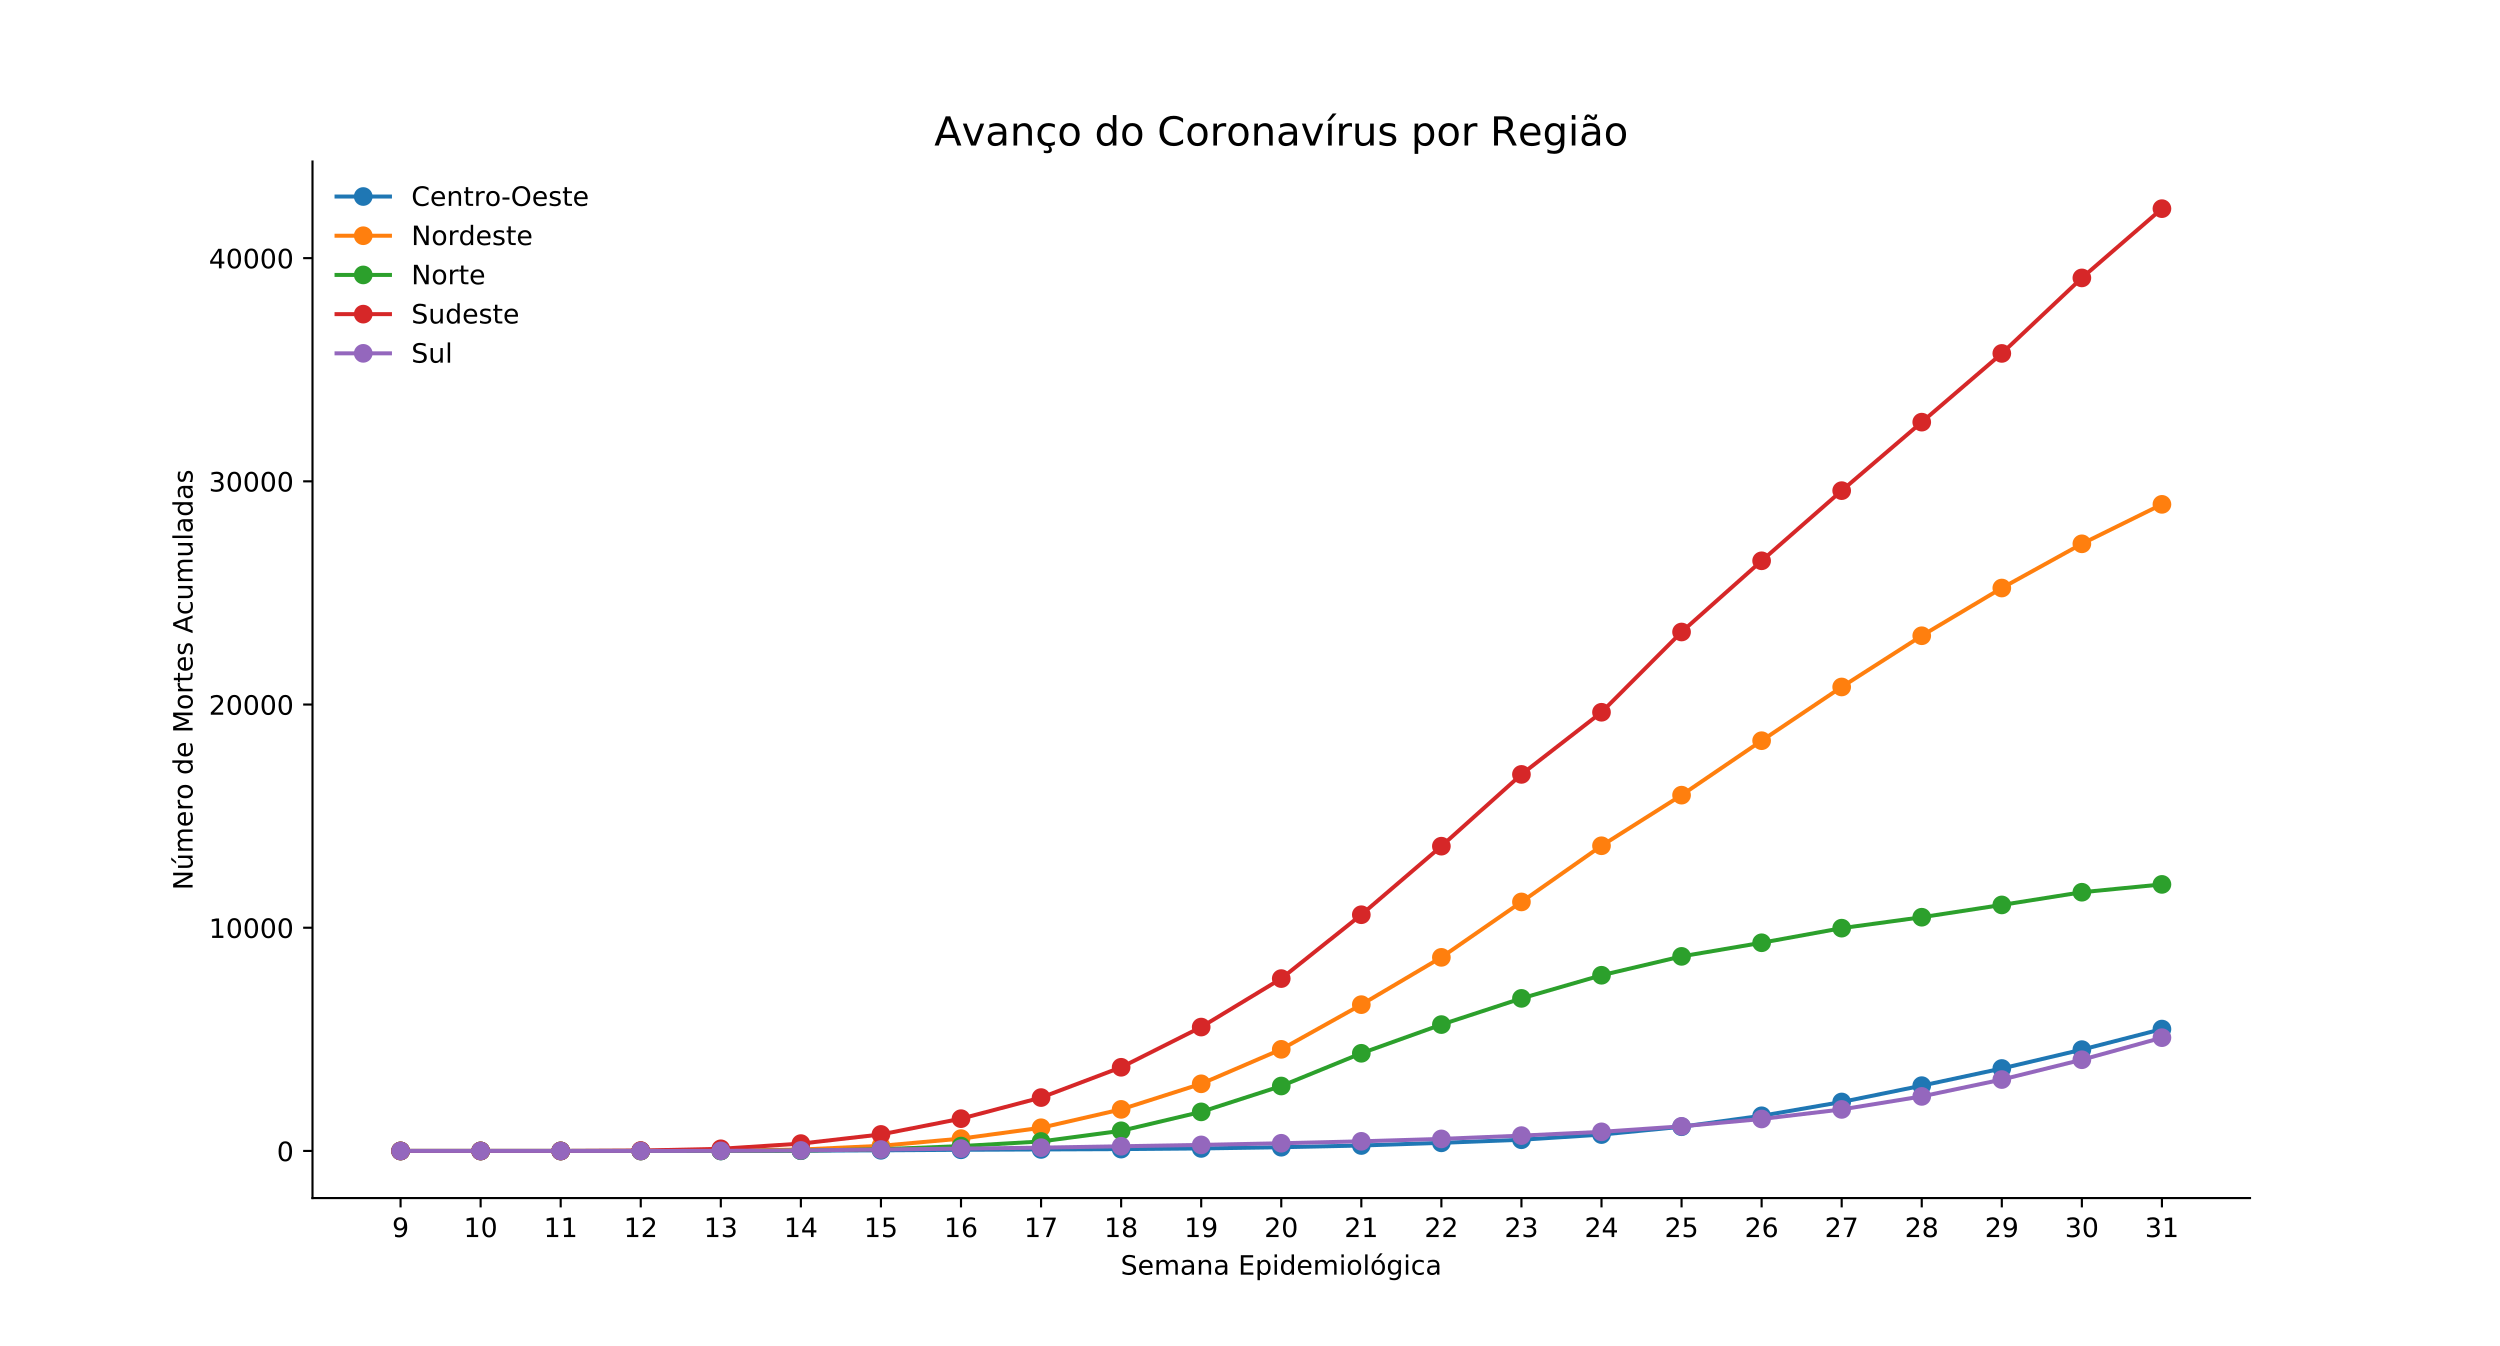 <?xml version="1.0" encoding="utf-8" standalone="no"?>
<!DOCTYPE svg PUBLIC "-//W3C//DTD SVG 1.1//EN"
  "http://www.w3.org/Graphics/SVG/1.1/DTD/svg11.dtd">
<!-- Created with matplotlib (https://matplotlib.org/) -->
<svg height="504pt" version="1.1" viewBox="0 0 936 504" width="936pt" xmlns="http://www.w3.org/2000/svg" xmlns:xlink="http://www.w3.org/1999/xlink">
 <defs>
  <style type="text/css">
*{stroke-linecap:butt;stroke-linejoin:round;white-space:pre;}
  </style>
 </defs>
 <g id="figure_1">
  <g id="patch_1">
   <path d="M 0 504 
L 936 504 
L 936 0 
L 0 0 
z
" style="fill:#ffffff;"/>
  </g>
  <g id="axes_1">
   <g id="patch_2">
    <path d="M 117 448.56 
L 842.4 448.56 
L 842.4 60.48 
L 117 60.48 
z
" style="fill:#ffffff;"/>
   </g>
   <g id="matplotlib.axis_1">
    <g id="xtick_1">
     <g id="line2d_1">
      <defs>
       <path d="M 0 0 
L 0 3.5 
" id="m715392d923" style="stroke:#000000;stroke-width:0.8;"/>
      </defs>
      <g>
       <use style="stroke:#000000;stroke-width:0.8;" x="149.973" xlink:href="#m715392d923" y="448.56"/>
      </g>
     </g>
     <g id="text_1">
      <!-- 9 -->
      <defs>
       <path d="M 10.984 1.516 
L 10.984 10.5 
Q 14.703 8.734 18.5 7.812 
Q 22.312 6.891 25.984 6.891 
Q 35.75 6.891 40.891 13.453 
Q 46.047 20.016 46.781 33.406 
Q 43.953 29.203 39.594 26.953 
Q 35.25 24.703 29.984 24.703 
Q 19.047 24.703 12.672 31.312 
Q 6.297 37.938 6.297 49.422 
Q 6.297 60.641 12.938 67.422 
Q 19.578 74.219 30.609 74.219 
Q 43.266 74.219 49.922 64.516 
Q 56.594 54.828 56.594 36.375 
Q 56.594 19.141 48.406 8.859 
Q 40.234 -1.422 26.422 -1.422 
Q 22.703 -1.422 18.891 -0.688 
Q 15.094 0.047 10.984 1.516 
z
M 30.609 32.422 
Q 37.25 32.422 41.125 36.953 
Q 45.016 41.5 45.016 49.422 
Q 45.016 57.281 41.125 61.844 
Q 37.25 66.406 30.609 66.406 
Q 23.969 66.406 20.094 61.844 
Q 16.219 57.281 16.219 49.422 
Q 16.219 41.5 20.094 36.953 
Q 23.969 32.422 30.609 32.422 
z
" id="DejaVuSans-57"/>
      </defs>
      <g transform="translate(146.791 463.158)scale(0.1 -0.1)">
       <use xlink:href="#DejaVuSans-57"/>
      </g>
     </g>
    </g>
    <g id="xtick_2">
     <g id="line2d_2">
      <g>
       <use style="stroke:#000000;stroke-width:0.8;" x="179.948" xlink:href="#m715392d923" y="448.56"/>
      </g>
     </g>
     <g id="text_2">
      <!-- 10 -->
      <defs>
       <path d="M 12.406 8.297 
L 28.516 8.297 
L 28.516 63.922 
L 10.984 60.406 
L 10.984 69.391 
L 28.422 72.906 
L 38.281 72.906 
L 38.281 8.297 
L 54.391 8.297 
L 54.391 0 
L 12.406 0 
z
" id="DejaVuSans-49"/>
       <path d="M 31.781 66.406 
Q 24.172 66.406 20.328 58.906 
Q 16.5 51.422 16.5 36.375 
Q 16.5 21.391 20.328 13.891 
Q 24.172 6.391 31.781 6.391 
Q 39.453 6.391 43.281 13.891 
Q 47.125 21.391 47.125 36.375 
Q 47.125 51.422 43.281 58.906 
Q 39.453 66.406 31.781 66.406 
z
M 31.781 74.219 
Q 44.047 74.219 50.516 64.516 
Q 56.984 54.828 56.984 36.375 
Q 56.984 17.969 50.516 8.266 
Q 44.047 -1.422 31.781 -1.422 
Q 19.531 -1.422 13.062 8.266 
Q 6.594 17.969 6.594 36.375 
Q 6.594 54.828 13.062 64.516 
Q 19.531 74.219 31.781 74.219 
z
" id="DejaVuSans-48"/>
      </defs>
      <g transform="translate(173.585 463.158)scale(0.1 -0.1)">
       <use xlink:href="#DejaVuSans-49"/>
       <use x="63.623" xlink:href="#DejaVuSans-48"/>
      </g>
     </g>
    </g>
    <g id="xtick_3">
     <g id="line2d_3">
      <g>
       <use style="stroke:#000000;stroke-width:0.8;" x="209.923" xlink:href="#m715392d923" y="448.56"/>
      </g>
     </g>
     <g id="text_3">
      <!-- 11 -->
      <g transform="translate(203.561 463.158)scale(0.1 -0.1)">
       <use xlink:href="#DejaVuSans-49"/>
       <use x="63.623" xlink:href="#DejaVuSans-49"/>
      </g>
     </g>
    </g>
    <g id="xtick_4">
     <g id="line2d_4">
      <g>
       <use style="stroke:#000000;stroke-width:0.8;" x="239.898" xlink:href="#m715392d923" y="448.56"/>
      </g>
     </g>
     <g id="text_4">
      <!-- 12 -->
      <defs>
       <path d="M 19.188 8.297 
L 53.609 8.297 
L 53.609 0 
L 7.328 0 
L 7.328 8.297 
Q 12.938 14.109 22.625 23.891 
Q 32.328 33.688 34.812 36.531 
Q 39.547 41.844 41.422 45.531 
Q 43.312 49.219 43.312 52.781 
Q 43.312 58.594 39.234 62.25 
Q 35.156 65.922 28.609 65.922 
Q 23.969 65.922 18.812 64.312 
Q 13.672 62.703 7.812 59.422 
L 7.812 69.391 
Q 13.766 71.781 18.938 73 
Q 24.125 74.219 28.422 74.219 
Q 39.75 74.219 46.484 68.547 
Q 53.219 62.891 53.219 53.422 
Q 53.219 48.922 51.531 44.891 
Q 49.859 40.875 45.406 35.406 
Q 44.188 33.984 37.641 27.219 
Q 31.109 20.453 19.188 8.297 
z
" id="DejaVuSans-50"/>
      </defs>
      <g transform="translate(233.536 463.158)scale(0.1 -0.1)">
       <use xlink:href="#DejaVuSans-49"/>
       <use x="63.623" xlink:href="#DejaVuSans-50"/>
      </g>
     </g>
    </g>
    <g id="xtick_5">
     <g id="line2d_5">
      <g>
       <use style="stroke:#000000;stroke-width:0.8;" x="269.874" xlink:href="#m715392d923" y="448.56"/>
      </g>
     </g>
     <g id="text_5">
      <!-- 13 -->
      <defs>
       <path d="M 40.578 39.312 
Q 47.656 37.797 51.625 33 
Q 55.609 28.219 55.609 21.188 
Q 55.609 10.406 48.188 4.484 
Q 40.766 -1.422 27.094 -1.422 
Q 22.516 -1.422 17.656 -0.516 
Q 12.797 0.391 7.625 2.203 
L 7.625 11.719 
Q 11.719 9.328 16.594 8.109 
Q 21.484 6.891 26.812 6.891 
Q 36.078 6.891 40.938 10.547 
Q 45.797 14.203 45.797 21.188 
Q 45.797 27.641 41.281 31.266 
Q 36.766 34.906 28.719 34.906 
L 20.219 34.906 
L 20.219 43.016 
L 29.109 43.016 
Q 36.375 43.016 40.234 45.922 
Q 44.094 48.828 44.094 54.297 
Q 44.094 59.906 40.109 62.906 
Q 36.141 65.922 28.719 65.922 
Q 24.656 65.922 20.016 65.031 
Q 15.375 64.156 9.812 62.312 
L 9.812 71.094 
Q 15.438 72.656 20.344 73.438 
Q 25.25 74.219 29.594 74.219 
Q 40.828 74.219 47.359 69.109 
Q 53.906 64.016 53.906 55.328 
Q 53.906 49.266 50.438 45.094 
Q 46.969 40.922 40.578 39.312 
z
" id="DejaVuSans-51"/>
      </defs>
      <g transform="translate(263.511 463.158)scale(0.1 -0.1)">
       <use xlink:href="#DejaVuSans-49"/>
       <use x="63.623" xlink:href="#DejaVuSans-51"/>
      </g>
     </g>
    </g>
    <g id="xtick_6">
     <g id="line2d_6">
      <g>
       <use style="stroke:#000000;stroke-width:0.8;" x="299.849" xlink:href="#m715392d923" y="448.56"/>
      </g>
     </g>
     <g id="text_6">
      <!-- 14 -->
      <defs>
       <path d="M 37.797 64.312 
L 12.891 25.391 
L 37.797 25.391 
z
M 35.203 72.906 
L 47.609 72.906 
L 47.609 25.391 
L 58.016 25.391 
L 58.016 17.188 
L 47.609 17.188 
L 47.609 0 
L 37.797 0 
L 37.797 17.188 
L 4.891 17.188 
L 4.891 26.703 
z
" id="DejaVuSans-52"/>
      </defs>
      <g transform="translate(293.486 463.158)scale(0.1 -0.1)">
       <use xlink:href="#DejaVuSans-49"/>
       <use x="63.623" xlink:href="#DejaVuSans-52"/>
      </g>
     </g>
    </g>
    <g id="xtick_7">
     <g id="line2d_7">
      <g>
       <use style="stroke:#000000;stroke-width:0.8;" x="329.824" xlink:href="#m715392d923" y="448.56"/>
      </g>
     </g>
     <g id="text_7">
      <!-- 15 -->
      <defs>
       <path d="M 10.797 72.906 
L 49.516 72.906 
L 49.516 64.594 
L 19.828 64.594 
L 19.828 46.734 
Q 21.969 47.469 24.109 47.828 
Q 26.266 48.188 28.422 48.188 
Q 40.625 48.188 47.75 41.5 
Q 54.891 34.812 54.891 23.391 
Q 54.891 11.625 47.562 5.094 
Q 40.234 -1.422 26.906 -1.422 
Q 22.312 -1.422 17.547 -0.641 
Q 12.797 0.141 7.719 1.703 
L 7.719 11.625 
Q 12.109 9.234 16.797 8.062 
Q 21.484 6.891 26.703 6.891 
Q 35.156 6.891 40.078 11.328 
Q 45.016 15.766 45.016 23.391 
Q 45.016 31 40.078 35.438 
Q 35.156 39.891 26.703 39.891 
Q 22.75 39.891 18.812 39.016 
Q 14.891 38.141 10.797 36.281 
z
" id="DejaVuSans-53"/>
      </defs>
      <g transform="translate(323.461 463.158)scale(0.1 -0.1)">
       <use xlink:href="#DejaVuSans-49"/>
       <use x="63.623" xlink:href="#DejaVuSans-53"/>
      </g>
     </g>
    </g>
    <g id="xtick_8">
     <g id="line2d_8">
      <g>
       <use style="stroke:#000000;stroke-width:0.8;" x="359.799" xlink:href="#m715392d923" y="448.56"/>
      </g>
     </g>
     <g id="text_8">
      <!-- 16 -->
      <defs>
       <path d="M 33.016 40.375 
Q 26.375 40.375 22.484 35.828 
Q 18.609 31.297 18.609 23.391 
Q 18.609 15.531 22.484 10.953 
Q 26.375 6.391 33.016 6.391 
Q 39.656 6.391 43.531 10.953 
Q 47.406 15.531 47.406 23.391 
Q 47.406 31.297 43.531 35.828 
Q 39.656 40.375 33.016 40.375 
z
M 52.594 71.297 
L 52.594 62.312 
Q 48.875 64.062 45.094 64.984 
Q 41.312 65.922 37.594 65.922 
Q 27.828 65.922 22.672 59.328 
Q 17.531 52.734 16.797 39.406 
Q 19.672 43.656 24.016 45.922 
Q 28.375 48.188 33.594 48.188 
Q 44.578 48.188 50.953 41.516 
Q 57.328 34.859 57.328 23.391 
Q 57.328 12.156 50.688 5.359 
Q 44.047 -1.422 33.016 -1.422 
Q 20.359 -1.422 13.672 8.266 
Q 6.984 17.969 6.984 36.375 
Q 6.984 53.656 15.188 63.938 
Q 23.391 74.219 37.203 74.219 
Q 40.922 74.219 44.703 73.484 
Q 48.484 72.75 52.594 71.297 
z
" id="DejaVuSans-54"/>
      </defs>
      <g transform="translate(353.437 463.158)scale(0.1 -0.1)">
       <use xlink:href="#DejaVuSans-49"/>
       <use x="63.623" xlink:href="#DejaVuSans-54"/>
      </g>
     </g>
    </g>
    <g id="xtick_9">
     <g id="line2d_9">
      <g>
       <use style="stroke:#000000;stroke-width:0.8;" x="389.774" xlink:href="#m715392d923" y="448.56"/>
      </g>
     </g>
     <g id="text_9">
      <!-- 17 -->
      <defs>
       <path d="M 8.203 72.906 
L 55.078 72.906 
L 55.078 68.703 
L 28.609 0 
L 18.312 0 
L 43.219 64.594 
L 8.203 64.594 
z
" id="DejaVuSans-55"/>
      </defs>
      <g transform="translate(383.412 463.158)scale(0.1 -0.1)">
       <use xlink:href="#DejaVuSans-49"/>
       <use x="63.623" xlink:href="#DejaVuSans-55"/>
      </g>
     </g>
    </g>
    <g id="xtick_10">
     <g id="line2d_10">
      <g>
       <use style="stroke:#000000;stroke-width:0.8;" x="419.75" xlink:href="#m715392d923" y="448.56"/>
      </g>
     </g>
     <g id="text_10">
      <!-- 18 -->
      <defs>
       <path d="M 31.781 34.625 
Q 24.75 34.625 20.719 30.859 
Q 16.703 27.094 16.703 20.516 
Q 16.703 13.922 20.719 10.156 
Q 24.75 6.391 31.781 6.391 
Q 38.812 6.391 42.859 10.172 
Q 46.922 13.969 46.922 20.516 
Q 46.922 27.094 42.891 30.859 
Q 38.875 34.625 31.781 34.625 
z
M 21.922 38.812 
Q 15.578 40.375 12.031 44.719 
Q 8.5 49.078 8.5 55.328 
Q 8.5 64.062 14.719 69.141 
Q 20.953 74.219 31.781 74.219 
Q 42.672 74.219 48.875 69.141 
Q 55.078 64.062 55.078 55.328 
Q 55.078 49.078 51.531 44.719 
Q 48 40.375 41.703 38.812 
Q 48.828 37.156 52.797 32.312 
Q 56.781 27.484 56.781 20.516 
Q 56.781 9.906 50.312 4.234 
Q 43.844 -1.422 31.781 -1.422 
Q 19.734 -1.422 13.25 4.234 
Q 6.781 9.906 6.781 20.516 
Q 6.781 27.484 10.781 32.312 
Q 14.797 37.156 21.922 38.812 
z
M 18.312 54.391 
Q 18.312 48.734 21.844 45.562 
Q 25.391 42.391 31.781 42.391 
Q 38.141 42.391 41.719 45.562 
Q 45.312 48.734 45.312 54.391 
Q 45.312 60.062 41.719 63.234 
Q 38.141 66.406 31.781 66.406 
Q 25.391 66.406 21.844 63.234 
Q 18.312 60.062 18.312 54.391 
z
" id="DejaVuSans-56"/>
      </defs>
      <g transform="translate(413.387 463.158)scale(0.1 -0.1)">
       <use xlink:href="#DejaVuSans-49"/>
       <use x="63.623" xlink:href="#DejaVuSans-56"/>
      </g>
     </g>
    </g>
    <g id="xtick_11">
     <g id="line2d_11">
      <g>
       <use style="stroke:#000000;stroke-width:0.8;" x="449.725" xlink:href="#m715392d923" y="448.56"/>
      </g>
     </g>
     <g id="text_11">
      <!-- 19 -->
      <g transform="translate(443.362 463.158)scale(0.1 -0.1)">
       <use xlink:href="#DejaVuSans-49"/>
       <use x="63.623" xlink:href="#DejaVuSans-57"/>
      </g>
     </g>
    </g>
    <g id="xtick_12">
     <g id="line2d_12">
      <g>
       <use style="stroke:#000000;stroke-width:0.8;" x="479.7" xlink:href="#m715392d923" y="448.56"/>
      </g>
     </g>
     <g id="text_12">
      <!-- 20 -->
      <g transform="translate(473.337 463.158)scale(0.1 -0.1)">
       <use xlink:href="#DejaVuSans-50"/>
       <use x="63.623" xlink:href="#DejaVuSans-48"/>
      </g>
     </g>
    </g>
    <g id="xtick_13">
     <g id="line2d_13">
      <g>
       <use style="stroke:#000000;stroke-width:0.8;" x="509.675" xlink:href="#m715392d923" y="448.56"/>
      </g>
     </g>
     <g id="text_13">
      <!-- 21 -->
      <g transform="translate(503.313 463.158)scale(0.1 -0.1)">
       <use xlink:href="#DejaVuSans-50"/>
       <use x="63.623" xlink:href="#DejaVuSans-49"/>
      </g>
     </g>
    </g>
    <g id="xtick_14">
     <g id="line2d_14">
      <g>
       <use style="stroke:#000000;stroke-width:0.8;" x="539.65" xlink:href="#m715392d923" y="448.56"/>
      </g>
     </g>
     <g id="text_14">
      <!-- 22 -->
      <g transform="translate(533.288 463.158)scale(0.1 -0.1)">
       <use xlink:href="#DejaVuSans-50"/>
       <use x="63.623" xlink:href="#DejaVuSans-50"/>
      </g>
     </g>
    </g>
    <g id="xtick_15">
     <g id="line2d_15">
      <g>
       <use style="stroke:#000000;stroke-width:0.8;" x="569.626" xlink:href="#m715392d923" y="448.56"/>
      </g>
     </g>
     <g id="text_15">
      <!-- 23 -->
      <g transform="translate(563.263 463.158)scale(0.1 -0.1)">
       <use xlink:href="#DejaVuSans-50"/>
       <use x="63.623" xlink:href="#DejaVuSans-51"/>
      </g>
     </g>
    </g>
    <g id="xtick_16">
     <g id="line2d_16">
      <g>
       <use style="stroke:#000000;stroke-width:0.8;" x="599.601" xlink:href="#m715392d923" y="448.56"/>
      </g>
     </g>
     <g id="text_16">
      <!-- 24 -->
      <g transform="translate(593.238 463.158)scale(0.1 -0.1)">
       <use xlink:href="#DejaVuSans-50"/>
       <use x="63.623" xlink:href="#DejaVuSans-52"/>
      </g>
     </g>
    </g>
    <g id="xtick_17">
     <g id="line2d_17">
      <g>
       <use style="stroke:#000000;stroke-width:0.8;" x="629.576" xlink:href="#m715392d923" y="448.56"/>
      </g>
     </g>
     <g id="text_17">
      <!-- 25 -->
      <g transform="translate(623.214 463.158)scale(0.1 -0.1)">
       <use xlink:href="#DejaVuSans-50"/>
       <use x="63.623" xlink:href="#DejaVuSans-53"/>
      </g>
     </g>
    </g>
    <g id="xtick_18">
     <g id="line2d_18">
      <g>
       <use style="stroke:#000000;stroke-width:0.8;" x="659.551" xlink:href="#m715392d923" y="448.56"/>
      </g>
     </g>
     <g id="text_18">
      <!-- 26 -->
      <g transform="translate(653.189 463.158)scale(0.1 -0.1)">
       <use xlink:href="#DejaVuSans-50"/>
       <use x="63.623" xlink:href="#DejaVuSans-54"/>
      </g>
     </g>
    </g>
    <g id="xtick_19">
     <g id="line2d_19">
      <g>
       <use style="stroke:#000000;stroke-width:0.8;" x="689.526" xlink:href="#m715392d923" y="448.56"/>
      </g>
     </g>
     <g id="text_19">
      <!-- 27 -->
      <g transform="translate(683.164 463.158)scale(0.1 -0.1)">
       <use xlink:href="#DejaVuSans-50"/>
       <use x="63.623" xlink:href="#DejaVuSans-55"/>
      </g>
     </g>
    </g>
    <g id="xtick_20">
     <g id="line2d_20">
      <g>
       <use style="stroke:#000000;stroke-width:0.8;" x="719.502" xlink:href="#m715392d923" y="448.56"/>
      </g>
     </g>
     <g id="text_20">
      <!-- 28 -->
      <g transform="translate(713.139 463.158)scale(0.1 -0.1)">
       <use xlink:href="#DejaVuSans-50"/>
       <use x="63.623" xlink:href="#DejaVuSans-56"/>
      </g>
     </g>
    </g>
    <g id="xtick_21">
     <g id="line2d_21">
      <g>
       <use style="stroke:#000000;stroke-width:0.8;" x="749.477" xlink:href="#m715392d923" y="448.56"/>
      </g>
     </g>
     <g id="text_21">
      <!-- 29 -->
      <g transform="translate(743.114 463.158)scale(0.1 -0.1)">
       <use xlink:href="#DejaVuSans-50"/>
       <use x="63.623" xlink:href="#DejaVuSans-57"/>
      </g>
     </g>
    </g>
    <g id="xtick_22">
     <g id="line2d_22">
      <g>
       <use style="stroke:#000000;stroke-width:0.8;" x="779.452" xlink:href="#m715392d923" y="448.56"/>
      </g>
     </g>
     <g id="text_22">
      <!-- 30 -->
      <g transform="translate(773.09 463.158)scale(0.1 -0.1)">
       <use xlink:href="#DejaVuSans-51"/>
       <use x="63.623" xlink:href="#DejaVuSans-48"/>
      </g>
     </g>
    </g>
    <g id="xtick_23">
     <g id="line2d_23">
      <g>
       <use style="stroke:#000000;stroke-width:0.8;" x="809.427" xlink:href="#m715392d923" y="448.56"/>
      </g>
     </g>
     <g id="text_23">
      <!-- 31 -->
      <g transform="translate(803.065 463.158)scale(0.1 -0.1)">
       <use xlink:href="#DejaVuSans-51"/>
       <use x="63.623" xlink:href="#DejaVuSans-49"/>
      </g>
     </g>
    </g>
    <g id="text_24">
     <!-- Semana Epidemiológica -->
     <defs>
      <path d="M 53.516 70.516 
L 53.516 60.891 
Q 47.906 63.578 42.922 64.891 
Q 37.938 66.219 33.297 66.219 
Q 25.25 66.219 20.875 63.094 
Q 16.5 59.969 16.5 54.203 
Q 16.5 49.359 19.406 46.891 
Q 22.312 44.438 30.422 42.922 
L 36.375 41.703 
Q 47.406 39.594 52.656 34.297 
Q 57.906 29 57.906 20.125 
Q 57.906 9.516 50.797 4.047 
Q 43.703 -1.422 29.984 -1.422 
Q 24.812 -1.422 18.969 -0.25 
Q 13.141 0.922 6.891 3.219 
L 6.891 13.375 
Q 12.891 10.016 18.656 8.297 
Q 24.422 6.594 29.984 6.594 
Q 38.422 6.594 43.016 9.906 
Q 47.609 13.234 47.609 19.391 
Q 47.609 24.75 44.312 27.781 
Q 41.016 30.812 33.5 32.328 
L 27.484 33.5 
Q 16.453 35.688 11.516 40.375 
Q 6.594 45.062 6.594 53.422 
Q 6.594 63.094 13.406 68.656 
Q 20.219 74.219 32.172 74.219 
Q 37.312 74.219 42.625 73.281 
Q 47.953 72.359 53.516 70.516 
z
" id="DejaVuSans-83"/>
      <path d="M 56.203 29.594 
L 56.203 25.203 
L 14.891 25.203 
Q 15.484 15.922 20.484 11.062 
Q 25.484 6.203 34.422 6.203 
Q 39.594 6.203 44.453 7.469 
Q 49.312 8.734 54.109 11.281 
L 54.109 2.781 
Q 49.266 0.734 44.188 -0.344 
Q 39.109 -1.422 33.891 -1.422 
Q 20.797 -1.422 13.156 6.188 
Q 5.516 13.812 5.516 26.812 
Q 5.516 40.234 12.766 48.109 
Q 20.016 56 32.328 56 
Q 43.359 56 49.781 48.891 
Q 56.203 41.797 56.203 29.594 
z
M 47.219 32.234 
Q 47.125 39.594 43.094 43.984 
Q 39.062 48.391 32.422 48.391 
Q 24.906 48.391 20.391 44.141 
Q 15.875 39.891 15.188 32.172 
z
" id="DejaVuSans-101"/>
      <path d="M 52 44.188 
Q 55.375 50.25 60.062 53.125 
Q 64.75 56 71.094 56 
Q 79.641 56 84.281 50.016 
Q 88.922 44.047 88.922 33.016 
L 88.922 0 
L 79.891 0 
L 79.891 32.719 
Q 79.891 40.578 77.094 44.375 
Q 74.312 48.188 68.609 48.188 
Q 61.625 48.188 57.562 43.547 
Q 53.516 38.922 53.516 30.906 
L 53.516 0 
L 44.484 0 
L 44.484 32.719 
Q 44.484 40.625 41.703 44.406 
Q 38.922 48.188 33.109 48.188 
Q 26.219 48.188 22.156 43.531 
Q 18.109 38.875 18.109 30.906 
L 18.109 0 
L 9.078 0 
L 9.078 54.688 
L 18.109 54.688 
L 18.109 46.188 
Q 21.188 51.219 25.484 53.609 
Q 29.781 56 35.688 56 
Q 41.656 56 45.828 52.969 
Q 50 49.953 52 44.188 
z
" id="DejaVuSans-109"/>
      <path d="M 34.281 27.484 
Q 23.391 27.484 19.188 25 
Q 14.984 22.516 14.984 16.5 
Q 14.984 11.719 18.141 8.906 
Q 21.297 6.109 26.703 6.109 
Q 34.188 6.109 38.703 11.406 
Q 43.219 16.703 43.219 25.484 
L 43.219 27.484 
z
M 52.203 31.203 
L 52.203 0 
L 43.219 0 
L 43.219 8.297 
Q 40.141 3.328 35.547 0.953 
Q 30.953 -1.422 24.312 -1.422 
Q 15.922 -1.422 10.953 3.297 
Q 6 8.016 6 15.922 
Q 6 25.141 12.172 29.828 
Q 18.359 34.516 30.609 34.516 
L 43.219 34.516 
L 43.219 35.406 
Q 43.219 41.609 39.141 45 
Q 35.062 48.391 27.688 48.391 
Q 23 48.391 18.547 47.266 
Q 14.109 46.141 10.016 43.891 
L 10.016 52.203 
Q 14.938 54.109 19.578 55.047 
Q 24.219 56 28.609 56 
Q 40.484 56 46.344 49.844 
Q 52.203 43.703 52.203 31.203 
z
" id="DejaVuSans-97"/>
      <path d="M 54.891 33.016 
L 54.891 0 
L 45.906 0 
L 45.906 32.719 
Q 45.906 40.484 42.875 44.328 
Q 39.844 48.188 33.797 48.188 
Q 26.516 48.188 22.312 43.547 
Q 18.109 38.922 18.109 30.906 
L 18.109 0 
L 9.078 0 
L 9.078 54.688 
L 18.109 54.688 
L 18.109 46.188 
Q 21.344 51.125 25.703 53.562 
Q 30.078 56 35.797 56 
Q 45.219 56 50.047 50.172 
Q 54.891 44.344 54.891 33.016 
z
" id="DejaVuSans-110"/>
      <path id="DejaVuSans-32"/>
      <path d="M 9.812 72.906 
L 55.906 72.906 
L 55.906 64.594 
L 19.672 64.594 
L 19.672 43.016 
L 54.391 43.016 
L 54.391 34.719 
L 19.672 34.719 
L 19.672 8.297 
L 56.781 8.297 
L 56.781 0 
L 9.812 0 
z
" id="DejaVuSans-69"/>
      <path d="M 18.109 8.203 
L 18.109 -20.797 
L 9.078 -20.797 
L 9.078 54.688 
L 18.109 54.688 
L 18.109 46.391 
Q 20.953 51.266 25.266 53.625 
Q 29.594 56 35.594 56 
Q 45.562 56 51.781 48.094 
Q 58.016 40.188 58.016 27.297 
Q 58.016 14.406 51.781 6.484 
Q 45.562 -1.422 35.594 -1.422 
Q 29.594 -1.422 25.266 0.953 
Q 20.953 3.328 18.109 8.203 
z
M 48.688 27.297 
Q 48.688 37.203 44.609 42.844 
Q 40.531 48.484 33.406 48.484 
Q 26.266 48.484 22.188 42.844 
Q 18.109 37.203 18.109 27.297 
Q 18.109 17.391 22.188 11.75 
Q 26.266 6.109 33.406 6.109 
Q 40.531 6.109 44.609 11.75 
Q 48.688 17.391 48.688 27.297 
z
" id="DejaVuSans-112"/>
      <path d="M 9.422 54.688 
L 18.406 54.688 
L 18.406 0 
L 9.422 0 
z
M 9.422 75.984 
L 18.406 75.984 
L 18.406 64.594 
L 9.422 64.594 
z
" id="DejaVuSans-105"/>
      <path d="M 45.406 46.391 
L 45.406 75.984 
L 54.391 75.984 
L 54.391 0 
L 45.406 0 
L 45.406 8.203 
Q 42.578 3.328 38.25 0.953 
Q 33.938 -1.422 27.875 -1.422 
Q 17.969 -1.422 11.734 6.484 
Q 5.516 14.406 5.516 27.297 
Q 5.516 40.188 11.734 48.094 
Q 17.969 56 27.875 56 
Q 33.938 56 38.25 53.625 
Q 42.578 51.266 45.406 46.391 
z
M 14.797 27.297 
Q 14.797 17.391 18.875 11.75 
Q 22.953 6.109 30.078 6.109 
Q 37.203 6.109 41.297 11.75 
Q 45.406 17.391 45.406 27.297 
Q 45.406 37.203 41.297 42.844 
Q 37.203 48.484 30.078 48.484 
Q 22.953 48.484 18.875 42.844 
Q 14.797 37.203 14.797 27.297 
z
" id="DejaVuSans-100"/>
      <path d="M 30.609 48.391 
Q 23.391 48.391 19.188 42.75 
Q 14.984 37.109 14.984 27.297 
Q 14.984 17.484 19.156 11.844 
Q 23.344 6.203 30.609 6.203 
Q 37.797 6.203 41.984 11.859 
Q 46.188 17.531 46.188 27.297 
Q 46.188 37.016 41.984 42.703 
Q 37.797 48.391 30.609 48.391 
z
M 30.609 56 
Q 42.328 56 49.016 48.375 
Q 55.719 40.766 55.719 27.297 
Q 55.719 13.875 49.016 6.219 
Q 42.328 -1.422 30.609 -1.422 
Q 18.844 -1.422 12.172 6.219 
Q 5.516 13.875 5.516 27.297 
Q 5.516 40.766 12.172 48.375 
Q 18.844 56 30.609 56 
z
" id="DejaVuSans-111"/>
      <path d="M 9.422 75.984 
L 18.406 75.984 
L 18.406 0 
L 9.422 0 
z
" id="DejaVuSans-108"/>
      <path d="M 30.609 48.391 
Q 23.391 48.391 19.188 42.75 
Q 14.984 37.109 14.984 27.297 
Q 14.984 17.484 19.156 11.844 
Q 23.344 6.203 30.609 6.203 
Q 37.797 6.203 41.984 11.859 
Q 46.188 17.531 46.188 27.297 
Q 46.188 37.016 41.984 42.703 
Q 37.797 48.391 30.609 48.391 
z
M 30.609 56 
Q 42.328 56 49.016 48.375 
Q 55.719 40.766 55.719 27.297 
Q 55.719 13.875 49.016 6.219 
Q 42.328 -1.422 30.609 -1.422 
Q 18.844 -1.422 12.172 6.219 
Q 5.516 13.875 5.516 27.297 
Q 5.516 40.766 12.172 48.375 
Q 18.844 56 30.609 56 
z
M 37.406 79.984 
L 47.125 79.984 
L 31.203 61.625 
L 23.734 61.625 
z
" id="DejaVuSans-243"/>
      <path d="M 45.406 27.984 
Q 45.406 37.75 41.375 43.109 
Q 37.359 48.484 30.078 48.484 
Q 22.859 48.484 18.828 43.109 
Q 14.797 37.75 14.797 27.984 
Q 14.797 18.266 18.828 12.891 
Q 22.859 7.516 30.078 7.516 
Q 37.359 7.516 41.375 12.891 
Q 45.406 18.266 45.406 27.984 
z
M 54.391 6.781 
Q 54.391 -7.172 48.188 -13.984 
Q 42 -20.797 29.203 -20.797 
Q 24.469 -20.797 20.266 -20.094 
Q 16.062 -19.391 12.109 -17.922 
L 12.109 -9.188 
Q 16.062 -11.328 19.922 -12.344 
Q 23.781 -13.375 27.781 -13.375 
Q 36.625 -13.375 41.016 -8.766 
Q 45.406 -4.156 45.406 5.172 
L 45.406 9.625 
Q 42.625 4.781 38.281 2.391 
Q 33.938 0 27.875 0 
Q 17.828 0 11.672 7.656 
Q 5.516 15.328 5.516 27.984 
Q 5.516 40.672 11.672 48.328 
Q 17.828 56 27.875 56 
Q 33.938 56 38.281 53.609 
Q 42.625 51.219 45.406 46.391 
L 45.406 54.688 
L 54.391 54.688 
z
" id="DejaVuSans-103"/>
      <path d="M 48.781 52.594 
L 48.781 44.188 
Q 44.969 46.297 41.141 47.344 
Q 37.312 48.391 33.406 48.391 
Q 24.656 48.391 19.812 42.844 
Q 14.984 37.312 14.984 27.297 
Q 14.984 17.281 19.812 11.734 
Q 24.656 6.203 33.406 6.203 
Q 37.312 6.203 41.141 7.25 
Q 44.969 8.297 48.781 10.406 
L 48.781 2.094 
Q 45.016 0.344 40.984 -0.531 
Q 36.969 -1.422 32.422 -1.422 
Q 20.062 -1.422 12.781 6.344 
Q 5.516 14.109 5.516 27.297 
Q 5.516 40.672 12.859 48.328 
Q 20.219 56 33.016 56 
Q 37.156 56 41.109 55.141 
Q 45.062 54.297 48.781 52.594 
z
" id="DejaVuSans-99"/>
     </defs>
     <g transform="translate(419.576 477.237)scale(0.1 -0.1)">
      <use xlink:href="#DejaVuSans-83"/>
      <use x="63.477" xlink:href="#DejaVuSans-101"/>
      <use x="125" xlink:href="#DejaVuSans-109"/>
      <use x="222.412" xlink:href="#DejaVuSans-97"/>
      <use x="283.691" xlink:href="#DejaVuSans-110"/>
      <use x="347.07" xlink:href="#DejaVuSans-97"/>
      <use x="408.35" xlink:href="#DejaVuSans-32"/>
      <use x="440.137" xlink:href="#DejaVuSans-69"/>
      <use x="503.32" xlink:href="#DejaVuSans-112"/>
      <use x="566.797" xlink:href="#DejaVuSans-105"/>
      <use x="594.58" xlink:href="#DejaVuSans-100"/>
      <use x="658.057" xlink:href="#DejaVuSans-101"/>
      <use x="719.58" xlink:href="#DejaVuSans-109"/>
      <use x="816.992" xlink:href="#DejaVuSans-105"/>
      <use x="844.775" xlink:href="#DejaVuSans-111"/>
      <use x="905.957" xlink:href="#DejaVuSans-108"/>
      <use x="933.74" xlink:href="#DejaVuSans-243"/>
      <use x="994.922" xlink:href="#DejaVuSans-103"/>
      <use x="1058.398" xlink:href="#DejaVuSans-105"/>
      <use x="1086.182" xlink:href="#DejaVuSans-99"/>
      <use x="1141.162" xlink:href="#DejaVuSans-97"/>
     </g>
    </g>
   </g>
   <g id="matplotlib.axis_2">
    <g id="ytick_1">
     <g id="line2d_24">
      <defs>
       <path d="M 0 0 
L -3.5 0 
" id="m904cb8e162" style="stroke:#000000;stroke-width:0.8;"/>
      </defs>
      <g>
       <use style="stroke:#000000;stroke-width:0.8;" x="117" xlink:href="#m904cb8e162" y="430.92"/>
      </g>
     </g>
     <g id="text_25">
      <!-- 0 -->
      <g transform="translate(103.638 434.719)scale(0.1 -0.1)">
       <use xlink:href="#DejaVuSans-48"/>
      </g>
     </g>
    </g>
    <g id="ytick_2">
     <g id="line2d_25">
      <g>
       <use style="stroke:#000000;stroke-width:0.8;" x="117" xlink:href="#m904cb8e162" y="347.354"/>
      </g>
     </g>
     <g id="text_26">
      <!-- 10000 -->
      <g transform="translate(78.188 351.153)scale(0.1 -0.1)">
       <use xlink:href="#DejaVuSans-49"/>
       <use x="63.623" xlink:href="#DejaVuSans-48"/>
       <use x="127.246" xlink:href="#DejaVuSans-48"/>
       <use x="190.869" xlink:href="#DejaVuSans-48"/>
       <use x="254.492" xlink:href="#DejaVuSans-48"/>
      </g>
     </g>
    </g>
    <g id="ytick_3">
     <g id="line2d_26">
      <g>
       <use style="stroke:#000000;stroke-width:0.8;" x="117" xlink:href="#m904cb8e162" y="263.787"/>
      </g>
     </g>
     <g id="text_27">
      <!-- 20000 -->
      <g transform="translate(78.188 267.587)scale(0.1 -0.1)">
       <use xlink:href="#DejaVuSans-50"/>
       <use x="63.623" xlink:href="#DejaVuSans-48"/>
       <use x="127.246" xlink:href="#DejaVuSans-48"/>
       <use x="190.869" xlink:href="#DejaVuSans-48"/>
       <use x="254.492" xlink:href="#DejaVuSans-48"/>
      </g>
     </g>
    </g>
    <g id="ytick_4">
     <g id="line2d_27">
      <g>
       <use style="stroke:#000000;stroke-width:0.8;" x="117" xlink:href="#m904cb8e162" y="180.221"/>
      </g>
     </g>
     <g id="text_28">
      <!-- 30000 -->
      <g transform="translate(78.188 184.02)scale(0.1 -0.1)">
       <use xlink:href="#DejaVuSans-51"/>
       <use x="63.623" xlink:href="#DejaVuSans-48"/>
       <use x="127.246" xlink:href="#DejaVuSans-48"/>
       <use x="190.869" xlink:href="#DejaVuSans-48"/>
       <use x="254.492" xlink:href="#DejaVuSans-48"/>
      </g>
     </g>
    </g>
    <g id="ytick_5">
     <g id="line2d_28">
      <g>
       <use style="stroke:#000000;stroke-width:0.8;" x="117" xlink:href="#m904cb8e162" y="96.655"/>
      </g>
     </g>
     <g id="text_29">
      <!-- 40000 -->
      <g transform="translate(78.188 100.454)scale(0.1 -0.1)">
       <use xlink:href="#DejaVuSans-52"/>
       <use x="63.623" xlink:href="#DejaVuSans-48"/>
       <use x="127.246" xlink:href="#DejaVuSans-48"/>
       <use x="190.869" xlink:href="#DejaVuSans-48"/>
       <use x="254.492" xlink:href="#DejaVuSans-48"/>
      </g>
     </g>
    </g>
    <g id="text_30">
     <!-- Número de Mortes Acumuladas -->
     <defs>
      <path d="M 9.812 72.906 
L 23.094 72.906 
L 55.422 11.922 
L 55.422 72.906 
L 64.984 72.906 
L 64.984 0 
L 51.703 0 
L 19.391 60.984 
L 19.391 0 
L 9.812 0 
z
" id="DejaVuSans-78"/>
      <path d="M 8.5 21.578 
L 8.5 54.688 
L 17.484 54.688 
L 17.484 21.922 
Q 17.484 14.156 20.5 10.266 
Q 23.531 6.391 29.594 6.391 
Q 36.859 6.391 41.078 11.031 
Q 45.312 15.672 45.312 23.688 
L 45.312 54.688 
L 54.297 54.688 
L 54.297 0 
L 45.312 0 
L 45.312 8.406 
Q 42.047 3.422 37.719 1 
Q 33.406 -1.422 27.688 -1.422 
Q 18.266 -1.422 13.375 4.438 
Q 8.5 10.297 8.5 21.578 
z
M 31.109 56 
z
M 37.797 79.984 
L 47.516 79.984 
L 31.594 61.625 
L 24.125 61.625 
z
" id="DejaVuSans-250"/>
      <path d="M 41.109 46.297 
Q 39.594 47.172 37.812 47.578 
Q 36.031 48 33.891 48 
Q 26.266 48 22.188 43.047 
Q 18.109 38.094 18.109 28.812 
L 18.109 0 
L 9.078 0 
L 9.078 54.688 
L 18.109 54.688 
L 18.109 46.188 
Q 20.953 51.172 25.484 53.578 
Q 30.031 56 36.531 56 
Q 37.453 56 38.578 55.875 
Q 39.703 55.766 41.062 55.516 
z
" id="DejaVuSans-114"/>
      <path d="M 9.812 72.906 
L 24.516 72.906 
L 43.109 23.297 
L 61.812 72.906 
L 76.516 72.906 
L 76.516 0 
L 66.891 0 
L 66.891 64.016 
L 48.094 14.016 
L 38.188 14.016 
L 19.391 64.016 
L 19.391 0 
L 9.812 0 
z
" id="DejaVuSans-77"/>
      <path d="M 18.312 70.219 
L 18.312 54.688 
L 36.812 54.688 
L 36.812 47.703 
L 18.312 47.703 
L 18.312 18.016 
Q 18.312 11.328 20.141 9.422 
Q 21.969 7.516 27.594 7.516 
L 36.812 7.516 
L 36.812 0 
L 27.594 0 
Q 17.188 0 13.234 3.875 
Q 9.281 7.766 9.281 18.016 
L 9.281 47.703 
L 2.688 47.703 
L 2.688 54.688 
L 9.281 54.688 
L 9.281 70.219 
z
" id="DejaVuSans-116"/>
      <path d="M 44.281 53.078 
L 44.281 44.578 
Q 40.484 46.531 36.375 47.5 
Q 32.281 48.484 27.875 48.484 
Q 21.188 48.484 17.844 46.438 
Q 14.5 44.391 14.5 40.281 
Q 14.5 37.156 16.891 35.375 
Q 19.281 33.594 26.516 31.984 
L 29.594 31.297 
Q 39.156 29.25 43.188 25.516 
Q 47.219 21.781 47.219 15.094 
Q 47.219 7.469 41.188 3.016 
Q 35.156 -1.422 24.609 -1.422 
Q 20.219 -1.422 15.453 -0.562 
Q 10.688 0.297 5.422 2 
L 5.422 11.281 
Q 10.406 8.688 15.234 7.391 
Q 20.062 6.109 24.812 6.109 
Q 31.156 6.109 34.562 8.281 
Q 37.984 10.453 37.984 14.406 
Q 37.984 18.062 35.516 20.016 
Q 33.062 21.969 24.703 23.781 
L 21.578 24.516 
Q 13.234 26.266 9.516 29.906 
Q 5.812 33.547 5.812 39.891 
Q 5.812 47.609 11.281 51.797 
Q 16.75 56 26.812 56 
Q 31.781 56 36.172 55.266 
Q 40.578 54.547 44.281 53.078 
z
" id="DejaVuSans-115"/>
      <path d="M 34.188 63.188 
L 20.797 26.906 
L 47.609 26.906 
z
M 28.609 72.906 
L 39.797 72.906 
L 67.578 0 
L 57.328 0 
L 50.688 18.703 
L 17.828 18.703 
L 11.188 0 
L 0.781 0 
z
" id="DejaVuSans-65"/>
      <path d="M 8.5 21.578 
L 8.5 54.688 
L 17.484 54.688 
L 17.484 21.922 
Q 17.484 14.156 20.5 10.266 
Q 23.531 6.391 29.594 6.391 
Q 36.859 6.391 41.078 11.031 
Q 45.312 15.672 45.312 23.688 
L 45.312 54.688 
L 54.297 54.688 
L 54.297 0 
L 45.312 0 
L 45.312 8.406 
Q 42.047 3.422 37.719 1 
Q 33.406 -1.422 27.688 -1.422 
Q 18.266 -1.422 13.375 4.438 
Q 8.5 10.297 8.5 21.578 
z
M 31.109 56 
z
" id="DejaVuSans-117"/>
     </defs>
     <g transform="translate(72.108 333.25)rotate(-90)scale(0.1 -0.1)">
      <use xlink:href="#DejaVuSans-78"/>
      <use x="74.805" xlink:href="#DejaVuSans-250"/>
      <use x="138.184" xlink:href="#DejaVuSans-109"/>
      <use x="235.596" xlink:href="#DejaVuSans-101"/>
      <use x="297.119" xlink:href="#DejaVuSans-114"/>
      <use x="338.201" xlink:href="#DejaVuSans-111"/>
      <use x="399.383" xlink:href="#DejaVuSans-32"/>
      <use x="431.17" xlink:href="#DejaVuSans-100"/>
      <use x="494.646" xlink:href="#DejaVuSans-101"/>
      <use x="556.17" xlink:href="#DejaVuSans-32"/>
      <use x="587.957" xlink:href="#DejaVuSans-77"/>
      <use x="674.236" xlink:href="#DejaVuSans-111"/>
      <use x="735.418" xlink:href="#DejaVuSans-114"/>
      <use x="776.531" xlink:href="#DejaVuSans-116"/>
      <use x="815.74" xlink:href="#DejaVuSans-101"/>
      <use x="877.264" xlink:href="#DejaVuSans-115"/>
      <use x="929.363" xlink:href="#DejaVuSans-32"/>
      <use x="961.15" xlink:href="#DejaVuSans-65"/>
      <use x="1029.543" xlink:href="#DejaVuSans-99"/>
      <use x="1084.523" xlink:href="#DejaVuSans-117"/>
      <use x="1147.902" xlink:href="#DejaVuSans-109"/>
      <use x="1245.314" xlink:href="#DejaVuSans-117"/>
      <use x="1308.693" xlink:href="#DejaVuSans-108"/>
      <use x="1336.477" xlink:href="#DejaVuSans-97"/>
      <use x="1397.756" xlink:href="#DejaVuSans-100"/>
      <use x="1461.232" xlink:href="#DejaVuSans-97"/>
      <use x="1522.512" xlink:href="#DejaVuSans-115"/>
     </g>
    </g>
   </g>
   <g id="line2d_29">
    <path clip-path="url(#ped33fb6ad9)" d="M 149.973 430.92 
L 179.948 430.92 
L 209.923 430.92 
L 239.898 430.92 
L 269.874 430.912 
L 299.849 430.828 
L 329.824 430.678 
L 359.799 430.485 
L 389.774 430.352 
L 419.75 430.226 
L 449.725 429.976 
L 479.7 429.524 
L 509.675 428.881 
L 539.65 427.878 
L 569.626 426.725 
L 599.601 424.786 
L 629.576 421.845 
L 659.551 417.75 
L 689.526 412.577 
L 719.502 406.469 
L 749.477 400.042 
L 779.452 392.981 
L 809.427 385.284 
" style="fill:none;stroke:#1f77b4;stroke-linecap:square;stroke-width:1.5;"/>
    <defs>
     <path d="M 0 3 
C 0.796 3 1.559 2.684 2.121 2.121 
C 2.684 1.559 3 0.796 3 0 
C 3 -0.796 2.684 -1.559 2.121 -2.121 
C 1.559 -2.684 0.796 -3 0 -3 
C -0.796 -3 -1.559 -2.684 -2.121 -2.121 
C -2.684 -1.559 -3 -0.796 -3 0 
C -3 0.796 -2.684 1.559 -2.121 2.121 
C -1.559 2.684 -0.796 3 0 3 
z
" id="m8be324244f" style="stroke:#1f77b4;"/>
    </defs>
    <g clip-path="url(#ped33fb6ad9)">
     <use style="fill:#1f77b4;stroke:#1f77b4;" x="149.973" xlink:href="#m8be324244f" y="430.92"/>
     <use style="fill:#1f77b4;stroke:#1f77b4;" x="179.948" xlink:href="#m8be324244f" y="430.92"/>
     <use style="fill:#1f77b4;stroke:#1f77b4;" x="209.923" xlink:href="#m8be324244f" y="430.92"/>
     <use style="fill:#1f77b4;stroke:#1f77b4;" x="239.898" xlink:href="#m8be324244f" y="430.92"/>
     <use style="fill:#1f77b4;stroke:#1f77b4;" x="269.874" xlink:href="#m8be324244f" y="430.912"/>
     <use style="fill:#1f77b4;stroke:#1f77b4;" x="299.849" xlink:href="#m8be324244f" y="430.828"/>
     <use style="fill:#1f77b4;stroke:#1f77b4;" x="329.824" xlink:href="#m8be324244f" y="430.678"/>
     <use style="fill:#1f77b4;stroke:#1f77b4;" x="359.799" xlink:href="#m8be324244f" y="430.485"/>
     <use style="fill:#1f77b4;stroke:#1f77b4;" x="389.774" xlink:href="#m8be324244f" y="430.352"/>
     <use style="fill:#1f77b4;stroke:#1f77b4;" x="419.75" xlink:href="#m8be324244f" y="430.226"/>
     <use style="fill:#1f77b4;stroke:#1f77b4;" x="449.725" xlink:href="#m8be324244f" y="429.976"/>
     <use style="fill:#1f77b4;stroke:#1f77b4;" x="479.7" xlink:href="#m8be324244f" y="429.524"/>
     <use style="fill:#1f77b4;stroke:#1f77b4;" x="509.675" xlink:href="#m8be324244f" y="428.881"/>
     <use style="fill:#1f77b4;stroke:#1f77b4;" x="539.65" xlink:href="#m8be324244f" y="427.878"/>
     <use style="fill:#1f77b4;stroke:#1f77b4;" x="569.626" xlink:href="#m8be324244f" y="426.725"/>
     <use style="fill:#1f77b4;stroke:#1f77b4;" x="599.601" xlink:href="#m8be324244f" y="424.786"/>
     <use style="fill:#1f77b4;stroke:#1f77b4;" x="629.576" xlink:href="#m8be324244f" y="421.845"/>
     <use style="fill:#1f77b4;stroke:#1f77b4;" x="659.551" xlink:href="#m8be324244f" y="417.75"/>
     <use style="fill:#1f77b4;stroke:#1f77b4;" x="689.526" xlink:href="#m8be324244f" y="412.577"/>
     <use style="fill:#1f77b4;stroke:#1f77b4;" x="719.502" xlink:href="#m8be324244f" y="406.469"/>
     <use style="fill:#1f77b4;stroke:#1f77b4;" x="749.477" xlink:href="#m8be324244f" y="400.042"/>
     <use style="fill:#1f77b4;stroke:#1f77b4;" x="779.452" xlink:href="#m8be324244f" y="392.981"/>
     <use style="fill:#1f77b4;stroke:#1f77b4;" x="809.427" xlink:href="#m8be324244f" y="385.284"/>
    </g>
   </g>
   <g id="line2d_30">
    <path clip-path="url(#ped33fb6ad9)" d="M 149.973 430.92 
L 179.948 430.92 
L 209.923 430.92 
L 239.898 430.92 
L 269.874 430.828 
L 299.849 430.385 
L 329.824 428.99 
L 359.799 426.299 
L 389.774 422.229 
L 419.75 415.352 
L 449.725 405.775 
L 479.7 392.872 
L 509.675 376.142 
L 539.65 358.435 
L 569.626 337.685 
L 599.601 316.652 
L 629.576 297.707 
L 659.551 277.317 
L 689.526 257.202 
L 719.502 238.024 
L 749.477 220.158 
L 779.452 203.603 
L 809.427 188.829 
" style="fill:none;stroke:#ff7f0e;stroke-linecap:square;stroke-width:1.5;"/>
    <defs>
     <path d="M 0 3 
C 0.796 3 1.559 2.684 2.121 2.121 
C 2.684 1.559 3 0.796 3 0 
C 3 -0.796 2.684 -1.559 2.121 -2.121 
C 1.559 -2.684 0.796 -3 0 -3 
C -0.796 -3 -1.559 -2.684 -2.121 -2.121 
C -2.684 -1.559 -3 -0.796 -3 0 
C -3 0.796 -2.684 1.559 -2.121 2.121 
C -1.559 2.684 -0.796 3 0 3 
z
" id="m97129c7d9e" style="stroke:#ff7f0e;"/>
    </defs>
    <g clip-path="url(#ped33fb6ad9)">
     <use style="fill:#ff7f0e;stroke:#ff7f0e;" x="149.973" xlink:href="#m97129c7d9e" y="430.92"/>
     <use style="fill:#ff7f0e;stroke:#ff7f0e;" x="179.948" xlink:href="#m97129c7d9e" y="430.92"/>
     <use style="fill:#ff7f0e;stroke:#ff7f0e;" x="209.923" xlink:href="#m97129c7d9e" y="430.92"/>
     <use style="fill:#ff7f0e;stroke:#ff7f0e;" x="239.898" xlink:href="#m97129c7d9e" y="430.92"/>
     <use style="fill:#ff7f0e;stroke:#ff7f0e;" x="269.874" xlink:href="#m97129c7d9e" y="430.828"/>
     <use style="fill:#ff7f0e;stroke:#ff7f0e;" x="299.849" xlink:href="#m97129c7d9e" y="430.385"/>
     <use style="fill:#ff7f0e;stroke:#ff7f0e;" x="329.824" xlink:href="#m97129c7d9e" y="428.99"/>
     <use style="fill:#ff7f0e;stroke:#ff7f0e;" x="359.799" xlink:href="#m97129c7d9e" y="426.299"/>
     <use style="fill:#ff7f0e;stroke:#ff7f0e;" x="389.774" xlink:href="#m97129c7d9e" y="422.229"/>
     <use style="fill:#ff7f0e;stroke:#ff7f0e;" x="419.75" xlink:href="#m97129c7d9e" y="415.352"/>
     <use style="fill:#ff7f0e;stroke:#ff7f0e;" x="449.725" xlink:href="#m97129c7d9e" y="405.775"/>
     <use style="fill:#ff7f0e;stroke:#ff7f0e;" x="479.7" xlink:href="#m97129c7d9e" y="392.872"/>
     <use style="fill:#ff7f0e;stroke:#ff7f0e;" x="509.675" xlink:href="#m97129c7d9e" y="376.142"/>
     <use style="fill:#ff7f0e;stroke:#ff7f0e;" x="539.65" xlink:href="#m97129c7d9e" y="358.435"/>
     <use style="fill:#ff7f0e;stroke:#ff7f0e;" x="569.626" xlink:href="#m97129c7d9e" y="337.685"/>
     <use style="fill:#ff7f0e;stroke:#ff7f0e;" x="599.601" xlink:href="#m97129c7d9e" y="316.652"/>
     <use style="fill:#ff7f0e;stroke:#ff7f0e;" x="629.576" xlink:href="#m97129c7d9e" y="297.707"/>
     <use style="fill:#ff7f0e;stroke:#ff7f0e;" x="659.551" xlink:href="#m97129c7d9e" y="277.317"/>
     <use style="fill:#ff7f0e;stroke:#ff7f0e;" x="689.526" xlink:href="#m97129c7d9e" y="257.202"/>
     <use style="fill:#ff7f0e;stroke:#ff7f0e;" x="719.502" xlink:href="#m97129c7d9e" y="238.024"/>
     <use style="fill:#ff7f0e;stroke:#ff7f0e;" x="749.477" xlink:href="#m97129c7d9e" y="220.158"/>
     <use style="fill:#ff7f0e;stroke:#ff7f0e;" x="779.452" xlink:href="#m97129c7d9e" y="203.603"/>
     <use style="fill:#ff7f0e;stroke:#ff7f0e;" x="809.427" xlink:href="#m97129c7d9e" y="188.829"/>
    </g>
   </g>
   <g id="line2d_31">
    <path clip-path="url(#ped33fb6ad9)" d="M 149.973 430.92 
L 179.948 430.92 
L 209.923 430.92 
L 239.898 430.92 
L 269.874 430.912 
L 299.849 430.786 
L 329.824 430.285 
L 359.799 429.098 
L 389.774 427.36 
L 419.75 423.374 
L 449.725 416.288 
L 479.7 406.602 
L 509.675 394.351 
L 539.65 383.605 
L 569.626 373.794 
L 599.601 365.137 
L 629.576 358.067 
L 659.551 352.969 
L 689.526 347.504 
L 719.502 343.409 
L 749.477 338.805 
L 779.452 334.05 
L 809.427 331.117 
" style="fill:none;stroke:#2ca02c;stroke-linecap:square;stroke-width:1.5;"/>
    <defs>
     <path d="M 0 3 
C 0.796 3 1.559 2.684 2.121 2.121 
C 2.684 1.559 3 0.796 3 0 
C 3 -0.796 2.684 -1.559 2.121 -2.121 
C 1.559 -2.684 0.796 -3 0 -3 
C -0.796 -3 -1.559 -2.684 -2.121 -2.121 
C -2.684 -1.559 -3 -0.796 -3 0 
C -3 0.796 -2.684 1.559 -2.121 2.121 
C -1.559 2.684 -0.796 3 0 3 
z
" id="mc719fc55ec" style="stroke:#2ca02c;"/>
    </defs>
    <g clip-path="url(#ped33fb6ad9)">
     <use style="fill:#2ca02c;stroke:#2ca02c;" x="149.973" xlink:href="#mc719fc55ec" y="430.92"/>
     <use style="fill:#2ca02c;stroke:#2ca02c;" x="179.948" xlink:href="#mc719fc55ec" y="430.92"/>
     <use style="fill:#2ca02c;stroke:#2ca02c;" x="209.923" xlink:href="#mc719fc55ec" y="430.92"/>
     <use style="fill:#2ca02c;stroke:#2ca02c;" x="239.898" xlink:href="#mc719fc55ec" y="430.92"/>
     <use style="fill:#2ca02c;stroke:#2ca02c;" x="269.874" xlink:href="#mc719fc55ec" y="430.912"/>
     <use style="fill:#2ca02c;stroke:#2ca02c;" x="299.849" xlink:href="#mc719fc55ec" y="430.786"/>
     <use style="fill:#2ca02c;stroke:#2ca02c;" x="329.824" xlink:href="#mc719fc55ec" y="430.285"/>
     <use style="fill:#2ca02c;stroke:#2ca02c;" x="359.799" xlink:href="#mc719fc55ec" y="429.098"/>
     <use style="fill:#2ca02c;stroke:#2ca02c;" x="389.774" xlink:href="#mc719fc55ec" y="427.36"/>
     <use style="fill:#2ca02c;stroke:#2ca02c;" x="419.75" xlink:href="#mc719fc55ec" y="423.374"/>
     <use style="fill:#2ca02c;stroke:#2ca02c;" x="449.725" xlink:href="#mc719fc55ec" y="416.288"/>
     <use style="fill:#2ca02c;stroke:#2ca02c;" x="479.7" xlink:href="#mc719fc55ec" y="406.602"/>
     <use style="fill:#2ca02c;stroke:#2ca02c;" x="509.675" xlink:href="#mc719fc55ec" y="394.351"/>
     <use style="fill:#2ca02c;stroke:#2ca02c;" x="539.65" xlink:href="#mc719fc55ec" y="383.605"/>
     <use style="fill:#2ca02c;stroke:#2ca02c;" x="569.626" xlink:href="#mc719fc55ec" y="373.794"/>
     <use style="fill:#2ca02c;stroke:#2ca02c;" x="599.601" xlink:href="#mc719fc55ec" y="365.137"/>
     <use style="fill:#2ca02c;stroke:#2ca02c;" x="629.576" xlink:href="#mc719fc55ec" y="358.067"/>
     <use style="fill:#2ca02c;stroke:#2ca02c;" x="659.551" xlink:href="#mc719fc55ec" y="352.969"/>
     <use style="fill:#2ca02c;stroke:#2ca02c;" x="689.526" xlink:href="#mc719fc55ec" y="347.504"/>
     <use style="fill:#2ca02c;stroke:#2ca02c;" x="719.502" xlink:href="#mc719fc55ec" y="343.409"/>
     <use style="fill:#2ca02c;stroke:#2ca02c;" x="749.477" xlink:href="#mc719fc55ec" y="338.805"/>
     <use style="fill:#2ca02c;stroke:#2ca02c;" x="779.452" xlink:href="#mc719fc55ec" y="334.05"/>
     <use style="fill:#2ca02c;stroke:#2ca02c;" x="809.427" xlink:href="#mc719fc55ec" y="331.117"/>
    </g>
   </g>
   <g id="line2d_32">
    <path clip-path="url(#ped33fb6ad9)" d="M 149.973 430.92 
L 179.948 430.92 
L 209.923 430.92 
L 239.898 430.77 
L 269.874 430.109 
L 299.849 428.162 
L 329.824 424.728 
L 359.799 418.828 
L 389.774 410.931 
L 419.75 399.591 
L 449.725 384.532 
L 479.7 366.382 
L 509.675 342.473 
L 539.65 316.81 
L 569.626 289.935 
L 599.601 266.671 
L 629.576 236.62 
L 659.551 209.962 
L 689.526 183.698 
L 719.502 158.051 
L 749.477 132.321 
L 779.452 104.051 
L 809.427 78.12 
" style="fill:none;stroke:#d62728;stroke-linecap:square;stroke-width:1.5;"/>
    <defs>
     <path d="M 0 3 
C 0.796 3 1.559 2.684 2.121 2.121 
C 2.684 1.559 3 0.796 3 0 
C 3 -0.796 2.684 -1.559 2.121 -2.121 
C 1.559 -2.684 0.796 -3 0 -3 
C -0.796 -3 -1.559 -2.684 -2.121 -2.121 
C -2.684 -1.559 -3 -0.796 -3 0 
C -3 0.796 -2.684 1.559 -2.121 2.121 
C -1.559 2.684 -0.796 3 0 3 
z
" id="ma248805cde" style="stroke:#d62728;"/>
    </defs>
    <g clip-path="url(#ped33fb6ad9)">
     <use style="fill:#d62728;stroke:#d62728;" x="149.973" xlink:href="#ma248805cde" y="430.92"/>
     <use style="fill:#d62728;stroke:#d62728;" x="179.948" xlink:href="#ma248805cde" y="430.92"/>
     <use style="fill:#d62728;stroke:#d62728;" x="209.923" xlink:href="#ma248805cde" y="430.92"/>
     <use style="fill:#d62728;stroke:#d62728;" x="239.898" xlink:href="#ma248805cde" y="430.77"/>
     <use style="fill:#d62728;stroke:#d62728;" x="269.874" xlink:href="#ma248805cde" y="430.109"/>
     <use style="fill:#d62728;stroke:#d62728;" x="299.849" xlink:href="#ma248805cde" y="428.162"/>
     <use style="fill:#d62728;stroke:#d62728;" x="329.824" xlink:href="#ma248805cde" y="424.728"/>
     <use style="fill:#d62728;stroke:#d62728;" x="359.799" xlink:href="#ma248805cde" y="418.828"/>
     <use style="fill:#d62728;stroke:#d62728;" x="389.774" xlink:href="#ma248805cde" y="410.931"/>
     <use style="fill:#d62728;stroke:#d62728;" x="419.75" xlink:href="#ma248805cde" y="399.591"/>
     <use style="fill:#d62728;stroke:#d62728;" x="449.725" xlink:href="#ma248805cde" y="384.532"/>
     <use style="fill:#d62728;stroke:#d62728;" x="479.7" xlink:href="#ma248805cde" y="366.382"/>
     <use style="fill:#d62728;stroke:#d62728;" x="509.675" xlink:href="#ma248805cde" y="342.473"/>
     <use style="fill:#d62728;stroke:#d62728;" x="539.65" xlink:href="#ma248805cde" y="316.81"/>
     <use style="fill:#d62728;stroke:#d62728;" x="569.626" xlink:href="#ma248805cde" y="289.935"/>
     <use style="fill:#d62728;stroke:#d62728;" x="599.601" xlink:href="#ma248805cde" y="266.671"/>
     <use style="fill:#d62728;stroke:#d62728;" x="629.576" xlink:href="#ma248805cde" y="236.62"/>
     <use style="fill:#d62728;stroke:#d62728;" x="659.551" xlink:href="#ma248805cde" y="209.962"/>
     <use style="fill:#d62728;stroke:#d62728;" x="689.526" xlink:href="#ma248805cde" y="183.698"/>
     <use style="fill:#d62728;stroke:#d62728;" x="719.502" xlink:href="#ma248805cde" y="158.051"/>
     <use style="fill:#d62728;stroke:#d62728;" x="749.477" xlink:href="#ma248805cde" y="132.321"/>
     <use style="fill:#d62728;stroke:#d62728;" x="779.452" xlink:href="#ma248805cde" y="104.051"/>
     <use style="fill:#d62728;stroke:#d62728;" x="809.427" xlink:href="#ma248805cde" y="78.12"/>
    </g>
   </g>
   <g id="line2d_33">
    <path clip-path="url(#ped33fb6ad9)" d="M 149.973 430.92 
L 179.948 430.92 
L 209.923 430.92 
L 239.898 430.92 
L 269.874 430.878 
L 299.849 430.719 
L 329.824 430.385 
L 359.799 430.043 
L 389.774 429.683 
L 419.75 429.165 
L 449.725 428.655 
L 479.7 428.037 
L 509.675 427.31 
L 539.65 426.407 
L 569.626 425.171 
L 599.601 423.758 
L 629.576 421.694 
L 659.551 418.945 
L 689.526 415.368 
L 719.502 410.496 
L 749.477 404.187 
L 779.452 396.766 
L 809.427 388.502 
" style="fill:none;stroke:#9467bd;stroke-linecap:square;stroke-width:1.5;"/>
    <defs>
     <path d="M 0 3 
C 0.796 3 1.559 2.684 2.121 2.121 
C 2.684 1.559 3 0.796 3 0 
C 3 -0.796 2.684 -1.559 2.121 -2.121 
C 1.559 -2.684 0.796 -3 0 -3 
C -0.796 -3 -1.559 -2.684 -2.121 -2.121 
C -2.684 -1.559 -3 -0.796 -3 0 
C -3 0.796 -2.684 1.559 -2.121 2.121 
C -1.559 2.684 -0.796 3 0 3 
z
" id="m5c0c97e5b6" style="stroke:#9467bd;"/>
    </defs>
    <g clip-path="url(#ped33fb6ad9)">
     <use style="fill:#9467bd;stroke:#9467bd;" x="149.973" xlink:href="#m5c0c97e5b6" y="430.92"/>
     <use style="fill:#9467bd;stroke:#9467bd;" x="179.948" xlink:href="#m5c0c97e5b6" y="430.92"/>
     <use style="fill:#9467bd;stroke:#9467bd;" x="209.923" xlink:href="#m5c0c97e5b6" y="430.92"/>
     <use style="fill:#9467bd;stroke:#9467bd;" x="239.898" xlink:href="#m5c0c97e5b6" y="430.92"/>
     <use style="fill:#9467bd;stroke:#9467bd;" x="269.874" xlink:href="#m5c0c97e5b6" y="430.878"/>
     <use style="fill:#9467bd;stroke:#9467bd;" x="299.849" xlink:href="#m5c0c97e5b6" y="430.719"/>
     <use style="fill:#9467bd;stroke:#9467bd;" x="329.824" xlink:href="#m5c0c97e5b6" y="430.385"/>
     <use style="fill:#9467bd;stroke:#9467bd;" x="359.799" xlink:href="#m5c0c97e5b6" y="430.043"/>
     <use style="fill:#9467bd;stroke:#9467bd;" x="389.774" xlink:href="#m5c0c97e5b6" y="429.683"/>
     <use style="fill:#9467bd;stroke:#9467bd;" x="419.75" xlink:href="#m5c0c97e5b6" y="429.165"/>
     <use style="fill:#9467bd;stroke:#9467bd;" x="449.725" xlink:href="#m5c0c97e5b6" y="428.655"/>
     <use style="fill:#9467bd;stroke:#9467bd;" x="479.7" xlink:href="#m5c0c97e5b6" y="428.037"/>
     <use style="fill:#9467bd;stroke:#9467bd;" x="509.675" xlink:href="#m5c0c97e5b6" y="427.31"/>
     <use style="fill:#9467bd;stroke:#9467bd;" x="539.65" xlink:href="#m5c0c97e5b6" y="426.407"/>
     <use style="fill:#9467bd;stroke:#9467bd;" x="569.626" xlink:href="#m5c0c97e5b6" y="425.171"/>
     <use style="fill:#9467bd;stroke:#9467bd;" x="599.601" xlink:href="#m5c0c97e5b6" y="423.758"/>
     <use style="fill:#9467bd;stroke:#9467bd;" x="629.576" xlink:href="#m5c0c97e5b6" y="421.694"/>
     <use style="fill:#9467bd;stroke:#9467bd;" x="659.551" xlink:href="#m5c0c97e5b6" y="418.945"/>
     <use style="fill:#9467bd;stroke:#9467bd;" x="689.526" xlink:href="#m5c0c97e5b6" y="415.368"/>
     <use style="fill:#9467bd;stroke:#9467bd;" x="719.502" xlink:href="#m5c0c97e5b6" y="410.496"/>
     <use style="fill:#9467bd;stroke:#9467bd;" x="749.477" xlink:href="#m5c0c97e5b6" y="404.187"/>
     <use style="fill:#9467bd;stroke:#9467bd;" x="779.452" xlink:href="#m5c0c97e5b6" y="396.766"/>
     <use style="fill:#9467bd;stroke:#9467bd;" x="809.427" xlink:href="#m5c0c97e5b6" y="388.502"/>
    </g>
   </g>
   <g id="patch_3">
    <path d="M 117 448.56 
L 117 60.48 
" style="fill:none;stroke:#000000;stroke-linecap:square;stroke-linejoin:miter;stroke-width:0.8;"/>
   </g>
   <g id="patch_4">
    <path d="M 117 448.56 
L 842.4 448.56 
" style="fill:none;stroke:#000000;stroke-linecap:square;stroke-linejoin:miter;stroke-width:0.8;"/>
   </g>
   <g id="text_31">
    <!-- Avanço do Coronavírus por Região -->
    <defs>
     <path d="M 2.984 54.688 
L 12.5 54.688 
L 29.594 8.797 
L 46.688 54.688 
L 56.203 54.688 
L 35.688 0 
L 23.484 0 
z
" id="DejaVuSans-118"/>
     <path d="M 48.781 52.594 
L 48.781 44.188 
Q 44.969 46.297 41.141 47.344 
Q 37.312 48.391 33.406 48.391 
Q 24.656 48.391 19.812 42.844 
Q 14.984 37.312 14.984 27.297 
Q 14.984 17.281 19.812 11.734 
Q 24.656 6.203 33.406 6.203 
Q 37.312 6.203 41.141 7.25 
Q 44.969 8.297 48.781 10.406 
L 48.781 2.094 
Q 45.016 0.344 40.984 -0.531 
Q 36.969 -1.422 32.422 -1.422 
Q 20.062 -1.422 12.781 6.344 
Q 5.516 14.109 5.516 27.297 
Q 5.516 40.672 12.859 48.328 
Q 20.219 56 33.016 56 
Q 37.156 56 41.109 55.141 
Q 45.062 54.297 48.781 52.594 
z
M 36.078 0 
Q 38.766 -3.031 40.078 -5.594 
Q 41.406 -8.156 41.406 -10.5 
Q 41.406 -14.844 38.469 -17.062 
Q 35.547 -19.281 29.781 -19.281 
Q 27.547 -19.281 25.422 -18.984 
Q 23.297 -18.703 21.188 -18.109 
L 21.188 -11.719 
Q 22.859 -12.547 24.656 -12.906 
Q 26.469 -13.281 28.766 -13.281 
Q 31.641 -13.281 33.109 -12.109 
Q 34.578 -10.938 34.578 -8.688 
Q 34.578 -7.234 33.516 -5.109 
Q 32.469 -2.984 30.281 0 
z
" id="DejaVuSans-231"/>
     <path d="M 64.406 67.281 
L 64.406 56.891 
Q 59.422 61.531 53.781 63.812 
Q 48.141 66.109 41.797 66.109 
Q 29.297 66.109 22.656 58.469 
Q 16.016 50.828 16.016 36.375 
Q 16.016 21.969 22.656 14.328 
Q 29.297 6.688 41.797 6.688 
Q 48.141 6.688 53.781 8.984 
Q 59.422 11.281 64.406 15.922 
L 64.406 5.609 
Q 59.234 2.094 53.438 0.328 
Q 47.656 -1.422 41.219 -1.422 
Q 24.656 -1.422 15.125 8.703 
Q 5.609 18.844 5.609 36.375 
Q 5.609 53.953 15.125 64.078 
Q 24.656 74.219 41.219 74.219 
Q 47.75 74.219 53.531 72.484 
Q 59.328 70.75 64.406 67.281 
z
" id="DejaVuSans-67"/>
     <path d="M 20.703 79.984 
L 30.422 79.984 
L 14.5 61.625 
L 7.031 61.625 
z
M 9.422 54.688 
L 18.406 54.688 
L 18.406 0 
L 9.422 0 
z
M 13.922 56 
z
" id="DejaVuSans-237"/>
     <path d="M 44.391 34.188 
Q 47.562 33.109 50.562 29.594 
Q 53.562 26.078 56.594 19.922 
L 66.609 0 
L 56 0 
L 46.688 18.703 
Q 43.062 26.031 39.672 28.422 
Q 36.281 30.812 30.422 30.812 
L 19.672 30.812 
L 19.672 0 
L 9.812 0 
L 9.812 72.906 
L 32.078 72.906 
Q 44.578 72.906 50.734 67.672 
Q 56.891 62.453 56.891 51.906 
Q 56.891 45.016 53.688 40.469 
Q 50.484 35.938 44.391 34.188 
z
M 19.672 64.797 
L 19.672 38.922 
L 32.078 38.922 
Q 39.203 38.922 42.844 42.219 
Q 46.484 45.516 46.484 51.906 
Q 46.484 58.297 42.844 61.547 
Q 39.203 64.797 32.078 64.797 
z
" id="DejaVuSans-82"/>
     <path d="M 34.281 27.484 
Q 23.391 27.484 19.188 25 
Q 14.984 22.516 14.984 16.5 
Q 14.984 11.719 18.141 8.906 
Q 21.297 6.109 26.703 6.109 
Q 34.188 6.109 38.703 11.406 
Q 43.219 16.703 43.219 25.484 
L 43.219 27.484 
z
M 52.203 31.203 
L 52.203 0 
L 43.219 0 
L 43.219 8.297 
Q 40.141 3.328 35.547 0.953 
Q 30.953 -1.422 24.312 -1.422 
Q 15.922 -1.422 10.953 3.297 
Q 6 8.016 6 15.922 
Q 6 25.141 12.172 29.828 
Q 18.359 34.516 30.609 34.516 
L 43.219 34.516 
L 43.219 35.406 
Q 43.219 41.609 39.141 45 
Q 35.062 48.391 27.688 48.391 
Q 23 48.391 18.547 47.266 
Q 14.109 46.141 10.016 43.891 
L 10.016 52.203 
Q 14.938 54.109 19.578 55.047 
Q 24.219 56 28.609 56 
Q 40.484 56 46.344 49.844 
Q 52.203 43.703 52.203 31.203 
z
M 28.812 66.891 
L 26.031 69.578 
Q 24.953 70.562 24.141 71.016 
Q 23.344 71.484 22.703 71.484 
Q 20.844 71.484 19.969 69.703 
Q 19.094 67.922 19 63.922 
L 12.891 63.922 
Q 12.984 70.516 15.469 74.094 
Q 17.969 77.688 22.406 77.688 
Q 24.266 77.688 25.828 77 
Q 27.391 76.312 29.203 74.703 
L 31.984 72.016 
Q 33.062 71.047 33.859 70.578 
Q 34.672 70.125 35.297 70.125 
Q 37.156 70.125 38.031 71.906 
Q 38.922 73.688 39.016 77.688 
L 45.125 77.688 
Q 45.016 71.094 42.531 67.5 
Q 40.047 63.922 35.594 63.922 
Q 33.734 63.922 32.172 64.594 
Q 30.609 65.281 28.812 66.891 
z
" id="DejaVuSans-227"/>
    </defs>
    <g transform="translate(349.793 54.48)scale(0.15 -0.15)">
     <use xlink:href="#DejaVuSans-65"/>
     <use x="68.33" xlink:href="#DejaVuSans-118"/>
     <use x="127.51" xlink:href="#DejaVuSans-97"/>
     <use x="188.789" xlink:href="#DejaVuSans-110"/>
     <use x="252.168" xlink:href="#DejaVuSans-231"/>
     <use x="307.148" xlink:href="#DejaVuSans-111"/>
     <use x="368.33" xlink:href="#DejaVuSans-32"/>
     <use x="400.117" xlink:href="#DejaVuSans-100"/>
     <use x="463.594" xlink:href="#DejaVuSans-111"/>
     <use x="524.775" xlink:href="#DejaVuSans-32"/>
     <use x="556.562" xlink:href="#DejaVuSans-67"/>
     <use x="626.387" xlink:href="#DejaVuSans-111"/>
     <use x="687.568" xlink:href="#DejaVuSans-114"/>
     <use x="728.65" xlink:href="#DejaVuSans-111"/>
     <use x="789.832" xlink:href="#DejaVuSans-110"/>
     <use x="853.211" xlink:href="#DejaVuSans-97"/>
     <use x="914.49" xlink:href="#DejaVuSans-118"/>
     <use x="973.67" xlink:href="#DejaVuSans-237"/>
     <use x="1001.453" xlink:href="#DejaVuSans-114"/>
     <use x="1042.566" xlink:href="#DejaVuSans-117"/>
     <use x="1105.945" xlink:href="#DejaVuSans-115"/>
     <use x="1158.045" xlink:href="#DejaVuSans-32"/>
     <use x="1189.832" xlink:href="#DejaVuSans-112"/>
     <use x="1253.309" xlink:href="#DejaVuSans-111"/>
     <use x="1314.49" xlink:href="#DejaVuSans-114"/>
     <use x="1355.604" xlink:href="#DejaVuSans-32"/>
     <use x="1387.391" xlink:href="#DejaVuSans-82"/>
     <use x="1456.811" xlink:href="#DejaVuSans-101"/>
     <use x="1518.334" xlink:href="#DejaVuSans-103"/>
     <use x="1581.811" xlink:href="#DejaVuSans-105"/>
     <use x="1609.594" xlink:href="#DejaVuSans-227"/>
     <use x="1670.873" xlink:href="#DejaVuSans-111"/>
    </g>
   </g>
   <g id="legend_1">
    <g id="line2d_34">
     <path d="M 126 73.578 
L 146 73.578 
" style="fill:none;stroke:#1f77b4;stroke-linecap:square;stroke-width:1.5;"/>
    </g>
    <g id="line2d_35">
     <g>
      <use style="fill:#1f77b4;stroke:#1f77b4;" x="136" xlink:href="#m8be324244f" y="73.578"/>
     </g>
    </g>
    <g id="text_32">
     <!-- Centro-Oeste -->
     <defs>
      <path d="M 4.891 31.391 
L 31.203 31.391 
L 31.203 23.391 
L 4.891 23.391 
z
" id="DejaVuSans-45"/>
      <path d="M 39.406 66.219 
Q 28.656 66.219 22.328 58.203 
Q 16.016 50.203 16.016 36.375 
Q 16.016 22.609 22.328 14.594 
Q 28.656 6.594 39.406 6.594 
Q 50.141 6.594 56.422 14.594 
Q 62.703 22.609 62.703 36.375 
Q 62.703 50.203 56.422 58.203 
Q 50.141 66.219 39.406 66.219 
z
M 39.406 74.219 
Q 54.734 74.219 63.906 63.938 
Q 73.094 53.656 73.094 36.375 
Q 73.094 19.141 63.906 8.859 
Q 54.734 -1.422 39.406 -1.422 
Q 24.031 -1.422 14.812 8.828 
Q 5.609 19.094 5.609 36.375 
Q 5.609 53.656 14.812 63.938 
Q 24.031 74.219 39.406 74.219 
z
" id="DejaVuSans-79"/>
     </defs>
     <g transform="translate(154 77.078)scale(0.1 -0.1)">
      <use xlink:href="#DejaVuSans-67"/>
      <use x="69.824" xlink:href="#DejaVuSans-101"/>
      <use x="131.348" xlink:href="#DejaVuSans-110"/>
      <use x="194.727" xlink:href="#DejaVuSans-116"/>
      <use x="233.936" xlink:href="#DejaVuSans-114"/>
      <use x="275.018" xlink:href="#DejaVuSans-111"/>
      <use x="336.215" xlink:href="#DejaVuSans-45"/>
      <use x="372.33" xlink:href="#DejaVuSans-79"/>
      <use x="451.041" xlink:href="#DejaVuSans-101"/>
      <use x="512.564" xlink:href="#DejaVuSans-115"/>
      <use x="564.664" xlink:href="#DejaVuSans-116"/>
      <use x="603.873" xlink:href="#DejaVuSans-101"/>
     </g>
    </g>
    <g id="line2d_36">
     <path d="M 126 88.257 
L 146 88.257 
" style="fill:none;stroke:#ff7f0e;stroke-linecap:square;stroke-width:1.5;"/>
    </g>
    <g id="line2d_37">
     <g>
      <use style="fill:#ff7f0e;stroke:#ff7f0e;" x="136" xlink:href="#m97129c7d9e" y="88.257"/>
     </g>
    </g>
    <g id="text_33">
     <!-- Nordeste -->
     <g transform="translate(154 91.757)scale(0.1 -0.1)">
      <use xlink:href="#DejaVuSans-78"/>
      <use x="74.805" xlink:href="#DejaVuSans-111"/>
      <use x="135.986" xlink:href="#DejaVuSans-114"/>
      <use x="177.084" xlink:href="#DejaVuSans-100"/>
      <use x="240.561" xlink:href="#DejaVuSans-101"/>
      <use x="302.084" xlink:href="#DejaVuSans-115"/>
      <use x="354.184" xlink:href="#DejaVuSans-116"/>
      <use x="393.393" xlink:href="#DejaVuSans-101"/>
     </g>
    </g>
    <g id="line2d_38">
     <path d="M 126 102.935 
L 146 102.935 
" style="fill:none;stroke:#2ca02c;stroke-linecap:square;stroke-width:1.5;"/>
    </g>
    <g id="line2d_39">
     <g>
      <use style="fill:#2ca02c;stroke:#2ca02c;" x="136" xlink:href="#mc719fc55ec" y="102.935"/>
     </g>
    </g>
    <g id="text_34">
     <!-- Norte -->
     <g transform="translate(154 106.435)scale(0.1 -0.1)">
      <use xlink:href="#DejaVuSans-78"/>
      <use x="74.805" xlink:href="#DejaVuSans-111"/>
      <use x="135.986" xlink:href="#DejaVuSans-114"/>
      <use x="177.1" xlink:href="#DejaVuSans-116"/>
      <use x="216.309" xlink:href="#DejaVuSans-101"/>
     </g>
    </g>
    <g id="line2d_40">
     <path d="M 126 117.613 
L 146 117.613 
" style="fill:none;stroke:#d62728;stroke-linecap:square;stroke-width:1.5;"/>
    </g>
    <g id="line2d_41">
     <g>
      <use style="fill:#d62728;stroke:#d62728;" x="136" xlink:href="#ma248805cde" y="117.613"/>
     </g>
    </g>
    <g id="text_35">
     <!-- Sudeste -->
     <g transform="translate(154 121.113)scale(0.1 -0.1)">
      <use xlink:href="#DejaVuSans-83"/>
      <use x="63.477" xlink:href="#DejaVuSans-117"/>
      <use x="126.855" xlink:href="#DejaVuSans-100"/>
      <use x="190.332" xlink:href="#DejaVuSans-101"/>
      <use x="251.855" xlink:href="#DejaVuSans-115"/>
      <use x="303.955" xlink:href="#DejaVuSans-116"/>
      <use x="343.164" xlink:href="#DejaVuSans-101"/>
     </g>
    </g>
    <g id="line2d_42">
     <path d="M 126 132.291 
L 146 132.291 
" style="fill:none;stroke:#9467bd;stroke-linecap:square;stroke-width:1.5;"/>
    </g>
    <g id="line2d_43">
     <g>
      <use style="fill:#9467bd;stroke:#9467bd;" x="136" xlink:href="#m5c0c97e5b6" y="132.291"/>
     </g>
    </g>
    <g id="text_36">
     <!-- Sul -->
     <g transform="translate(154 135.791)scale(0.1 -0.1)">
      <use xlink:href="#DejaVuSans-83"/>
      <use x="63.477" xlink:href="#DejaVuSans-117"/>
      <use x="126.855" xlink:href="#DejaVuSans-108"/>
     </g>
    </g>
   </g>
  </g>
 </g>
 <defs>
  <clipPath id="ped33fb6ad9">
   <rect height="388.08" width="725.4" x="117" y="60.48"/>
  </clipPath>
 </defs>
</svg>
